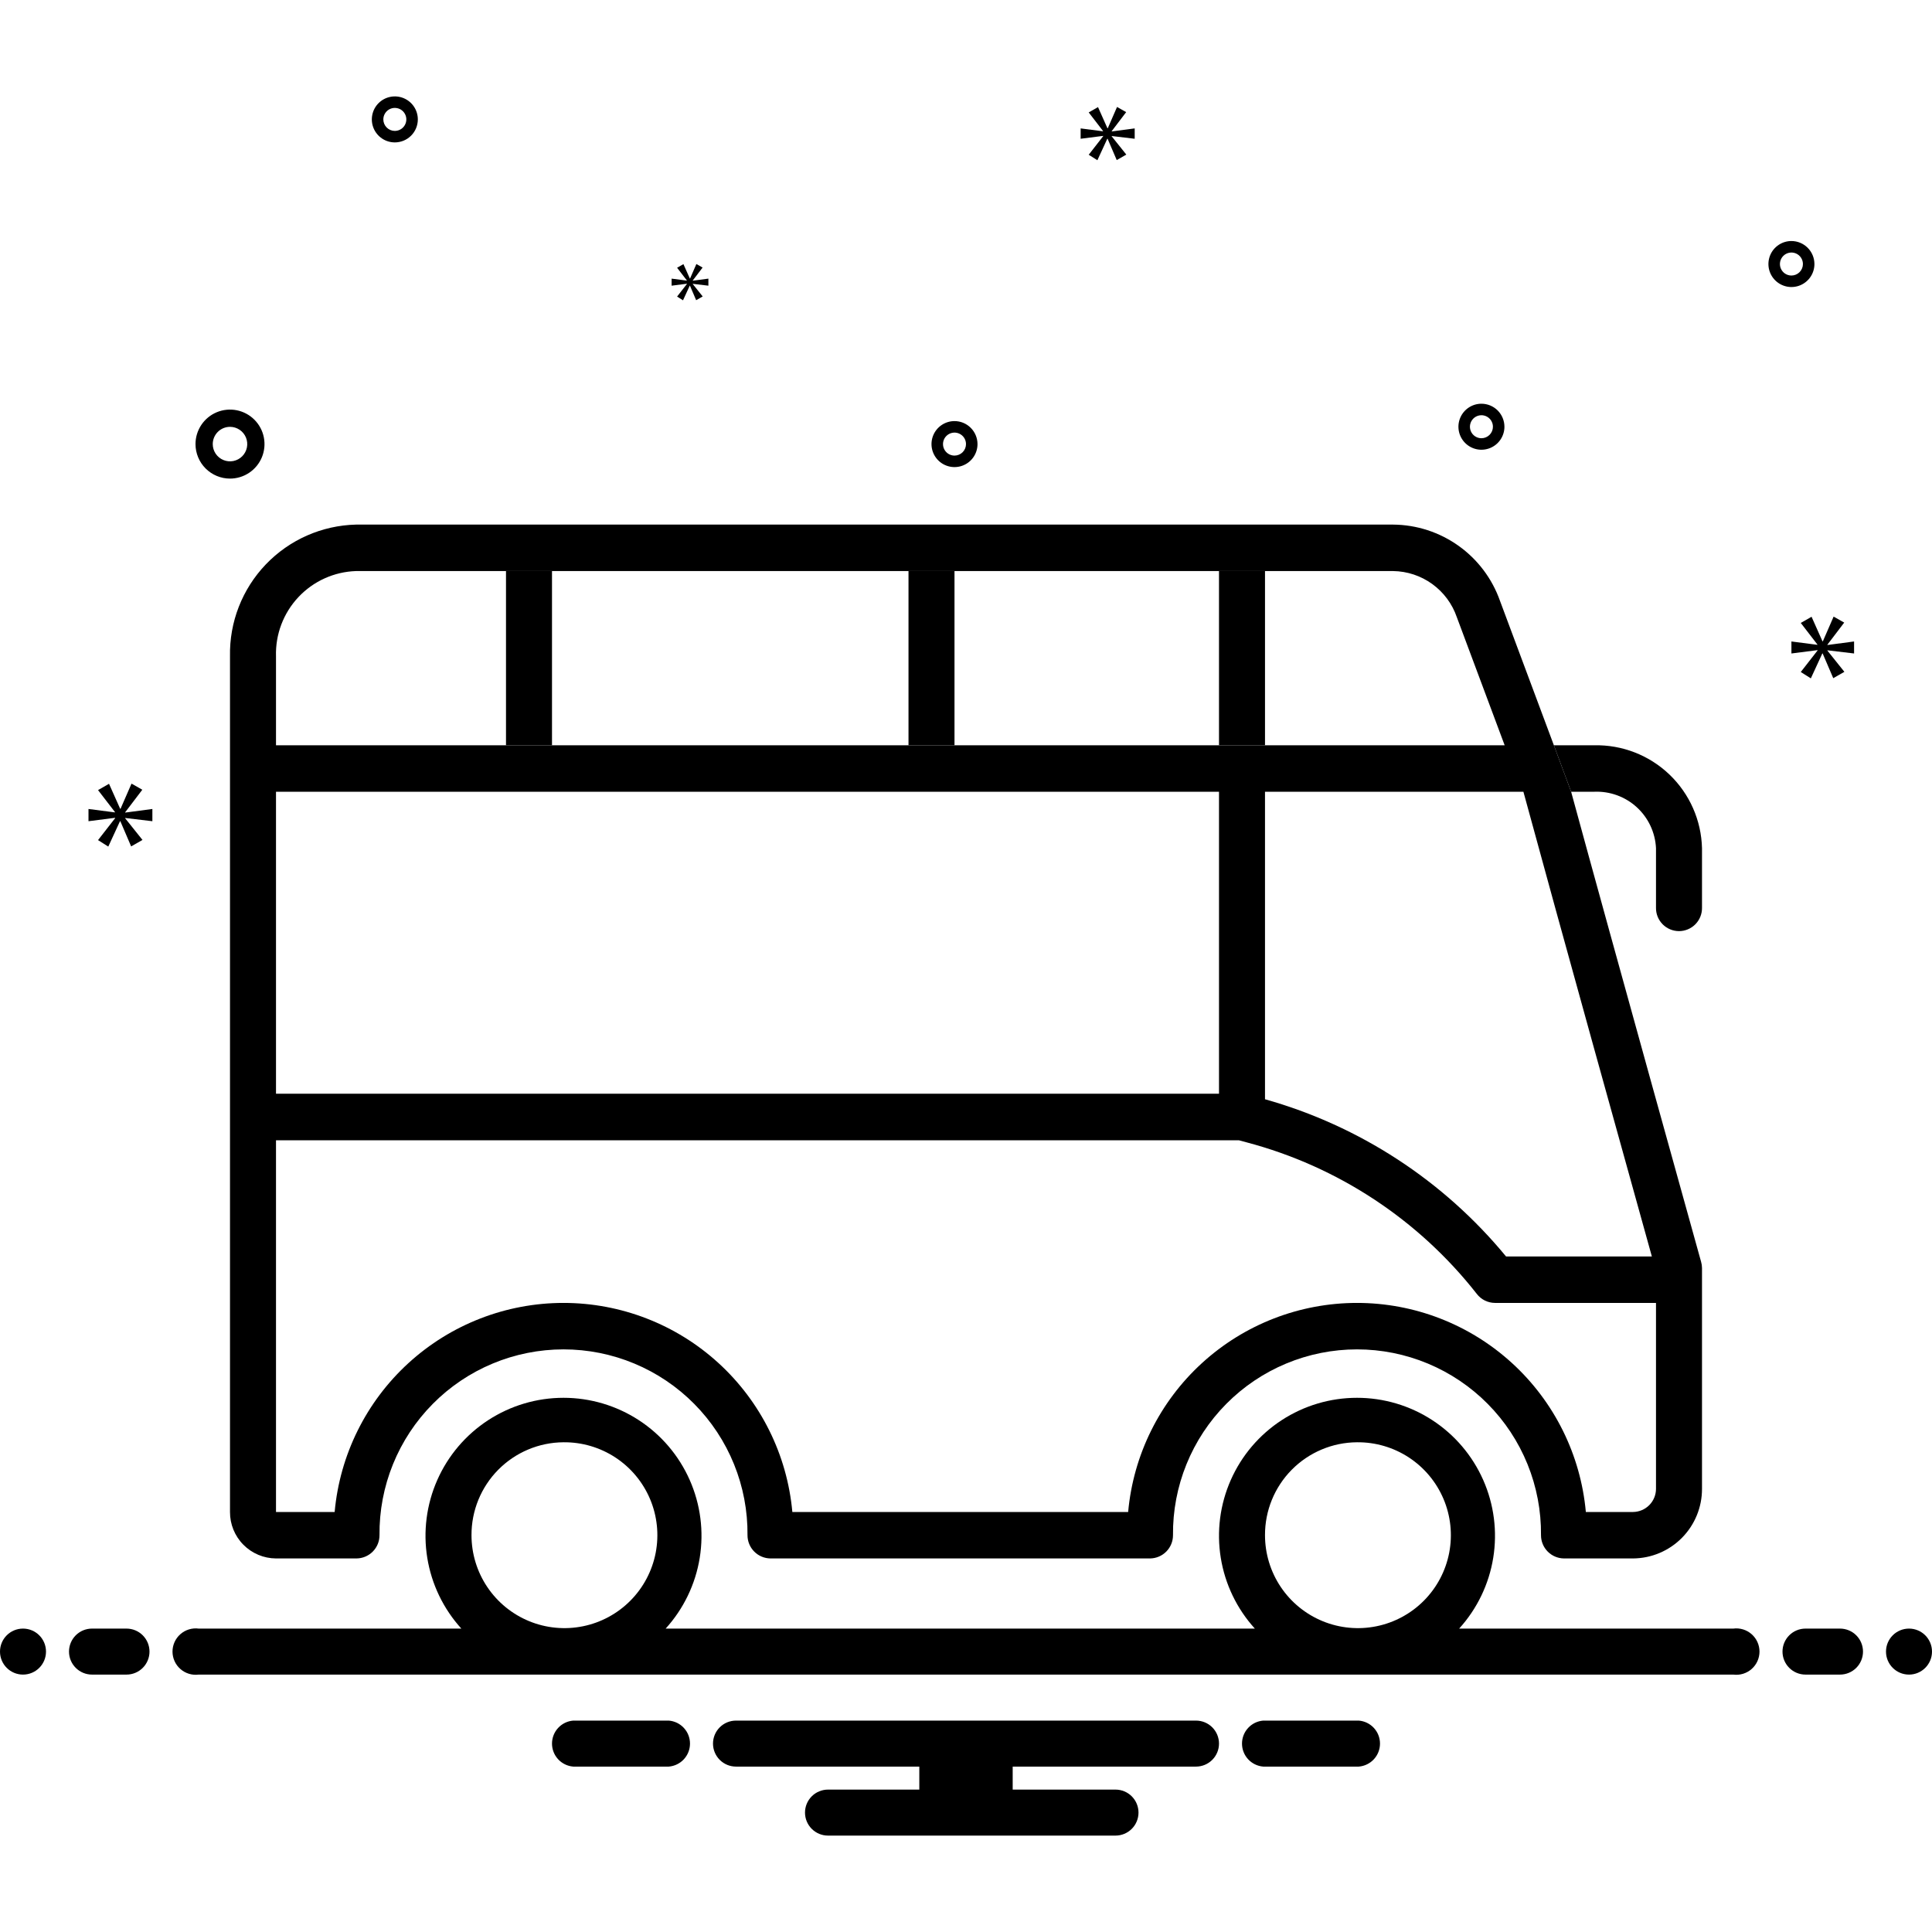     <svg stroke="none" viewBox="0 0 168 168" fill="currentColor" xmlns="http://www.w3.org/2000/svg">
                <path d="M2 145.617C3.105 145.617 4 144.722 4 143.617C4 142.512 3.105 141.617 2 141.617C0.895 141.617 0 142.512 0 143.617C0 144.722 0.895 145.617 2 145.617Z" />
                <path d="M11 141.617H8C7.47 141.617 6.961 141.827 6.586 142.202C6.211 142.578 6 143.086 6 143.617C6 144.147 6.211 144.656 6.586 145.031C6.961 145.406 7.47 145.617 8 145.617H11C11.53 145.617 12.039 145.406 12.414 145.031C12.789 144.656 13 144.147 13 143.617C13 143.086 12.789 142.578 12.414 142.202C12.039 141.827 11.53 141.617 11 141.617ZM160 141.617H157C156.47 141.617 155.961 141.827 155.586 142.202C155.211 142.578 155 143.086 155 143.617C155 144.147 155.211 144.656 155.586 145.031C155.961 145.406 156.47 145.617 157 145.617H160C160.53 145.617 161.039 145.406 161.414 145.031C161.789 144.656 162 144.147 162 143.617C162 143.086 161.789 142.578 161.414 142.202C161.039 141.827 160.53 141.617 160 141.617Z" />
                <path d="M166 145.617C167.105 145.617 168 144.722 168 143.617C168 142.512 167.105 141.617 166 141.617C164.895 141.617 164 142.512 164 143.617C164 144.722 164.895 145.617 166 145.617Z" />
                <path d="M118.154 149.617H109.846C109.343 149.657 108.874 149.885 108.532 150.256C108.19 150.626 108 151.112 108 151.617C108 152.121 108.19 152.607 108.532 152.978C108.874 153.348 109.343 153.576 109.846 153.617H118.154C118.657 153.576 119.126 153.348 119.468 152.978C119.81 152.607 120 152.121 120 151.617C120 151.112 119.81 150.626 119.468 150.256C119.126 149.885 118.657 149.657 118.154 149.617V149.617ZM58.154 149.617H49.846C49.343 149.657 48.874 149.885 48.532 150.256C48.19 150.626 48 151.112 48 151.617C48 152.121 48.19 152.607 48.532 152.978C48.874 153.348 49.343 153.576 49.846 153.617H58.154C58.657 153.576 59.126 153.348 59.468 152.978C59.81 152.607 60 152.121 60 151.617C60 151.112 59.81 150.626 59.468 150.256C59.126 149.885 58.657 149.657 58.154 149.617V149.617ZM104 149.617H64C63.47 149.617 62.961 149.827 62.586 150.202C62.211 150.578 62 151.086 62 151.617C62 152.147 62.211 152.656 62.586 153.031C62.961 153.406 63.47 153.617 64 153.617H79.94V155.617H72C71.47 155.617 70.961 155.827 70.586 156.202C70.211 156.578 70 157.086 70 157.617C70 158.147 70.211 158.656 70.586 159.031C70.961 159.406 71.47 159.617 72 159.617H97C97.53 159.617 98.039 159.406 98.414 159.031C98.789 158.656 99 158.147 99 157.617C99 157.086 98.789 156.578 98.414 156.202C98.039 155.827 97.53 155.617 97 155.617H88.06V153.617H104C104.53 153.617 105.039 153.406 105.414 153.031C105.789 152.656 106 152.147 106 151.617C106 151.086 105.789 150.578 105.414 150.202C105.039 149.827 104.53 149.617 104 149.617Z" />
                <path d="M147.92 109.717C147.84 109.427 140.34 82.497 136.62 68.847L135.12 64.807L130.43 52.237C129.749 50.313 128.492 48.645 126.83 47.461C125.168 46.276 123.181 45.632 121.14 45.617H30.96C27.99 45.688 25.169 46.932 23.115 49.078C21.061 51.224 19.941 54.097 20 57.067V131.477C19.995 132.543 20.413 133.567 21.163 134.325C21.913 135.083 22.934 135.511 24 135.517H31C31.532 135.512 32.042 135.297 32.416 134.919C32.791 134.541 33.001 134.029 33 133.497C32.979 131.382 33.377 129.284 34.172 127.325C34.967 125.365 36.142 123.582 37.63 122.08C39.117 120.577 40.888 119.384 42.84 118.57C44.792 117.756 46.885 117.337 49 117.337C51.115 117.337 53.208 117.756 55.16 118.57C57.112 119.384 58.883 120.577 60.37 122.08C61.858 123.582 63.033 125.365 63.828 127.325C64.623 129.284 65.021 131.382 65 133.497C64.999 134.029 65.209 134.541 65.584 134.919C65.958 135.297 66.467 135.512 67 135.517H100C100.533 135.512 101.042 135.297 101.416 134.919C101.791 134.541 102.001 134.029 102 133.497C101.979 131.382 102.377 129.284 103.172 127.325C103.967 125.365 105.142 123.582 106.63 122.08C108.117 120.577 109.888 119.384 111.84 118.57C113.792 117.756 115.885 117.337 118 117.337C120.115 117.337 122.208 117.756 124.16 118.57C126.112 119.384 127.883 120.577 129.37 122.08C130.858 123.582 132.033 125.365 132.828 127.325C133.623 129.284 134.021 131.382 134 133.497C133.999 134.029 134.209 134.541 134.584 134.919C134.958 135.297 135.467 135.512 136 135.517H142C143.599 135.507 145.128 134.863 146.253 133.727C147.378 132.591 148.006 131.055 148 129.457V110.267C147.999 110.081 147.972 109.895 147.92 109.717V109.717ZM143.64 109.257H130.96C125.533 102.667 118.218 97.897 110 95.587V68.847H132.47C135.59 80.327 141.93 103.117 143.64 109.257V109.257ZM24 57.067C23.943 55.162 24.644 53.312 25.949 51.923C27.253 50.534 29.055 49.719 30.96 49.657H121.14C122.364 49.673 123.553 50.067 124.545 50.785C125.536 51.503 126.282 52.509 126.68 53.667L130.84 64.807H24V57.067ZM24 68.847H106V95.107H24V68.847ZM144 129.457C144.001 129.989 143.791 130.501 143.416 130.879C143.042 131.257 142.533 131.472 142 131.477H137.9C137.45 126.509 135.159 121.89 131.477 118.526C127.795 115.162 122.987 113.297 118 113.297C113.012 113.297 108.205 115.162 104.523 118.526C100.841 121.89 98.55 126.509 98.1 131.477H68.9C68.45 126.509 66.159 121.89 62.477 118.526C58.795 115.162 53.987 113.297 49 113.297C44.013 113.297 39.205 115.162 35.523 118.526C31.841 121.89 29.55 126.509 29.1 131.477H24V99.157H107.74L108.41 99.337C116.337 101.435 123.362 106.063 128.42 112.517C128.606 112.759 128.846 112.955 129.119 113.09C129.393 113.225 129.695 113.296 130 113.297H144V129.457Z" />
                <path d="M148 73.757V78.947C148.003 79.211 147.953 79.473 147.854 79.718C147.754 79.963 147.607 80.186 147.421 80.374C147.235 80.562 147.014 80.711 146.77 80.812C146.526 80.914 146.264 80.967 146 80.967C145.736 80.967 145.474 80.914 145.23 80.812C144.986 80.711 144.765 80.562 144.579 80.374C144.393 80.186 144.246 79.963 144.146 79.718C144.047 79.473 143.997 79.211 144 78.947V73.757C143.935 72.395 143.334 71.114 142.328 70.194C141.322 69.274 139.992 68.79 138.63 68.847H136.62L135.12 64.807H138.63C141.058 64.755 143.408 65.668 145.164 67.346C146.92 69.023 147.94 71.329 148 73.757V73.757Z" />
                <path d="M150.721 141.617H126.883C128.445 139.896 129.475 137.759 129.846 135.464C130.217 133.17 129.914 130.817 128.973 128.691C128.033 126.566 126.495 124.759 124.547 123.491C122.599 122.223 120.324 121.548 118 121.548C115.676 121.548 113.401 122.223 111.453 123.491C109.505 124.759 107.967 126.566 107.027 128.691C106.086 130.817 105.783 133.17 106.154 135.464C106.525 137.759 107.555 139.896 109.117 141.617H57.883C59.445 139.896 60.475 137.759 60.846 135.464C61.217 133.17 60.914 130.817 59.973 128.691C59.033 126.566 57.495 124.759 55.547 123.491C53.599 122.223 51.324 121.548 49 121.548C46.676 121.548 44.401 122.223 42.453 123.491C40.505 124.759 38.967 126.566 38.027 128.691C37.086 130.817 36.783 133.17 37.154 135.464C37.525 137.759 38.555 139.896 40.117 141.617H17.279C16.994 141.579 16.705 141.603 16.43 141.687C16.156 141.77 15.902 141.912 15.687 142.101C15.471 142.29 15.298 142.523 15.18 142.785C15.062 143.046 15 143.33 15 143.617C15 143.904 15.062 144.187 15.18 144.449C15.298 144.71 15.471 144.943 15.687 145.132C15.902 145.322 16.156 145.463 16.43 145.546C16.705 145.63 16.994 145.654 17.279 145.617H150.721C151.006 145.654 151.295 145.63 151.57 145.546C151.844 145.463 152.098 145.322 152.313 145.132C152.529 144.943 152.702 144.71 152.82 144.449C152.938 144.187 153 143.904 153 143.617C153 143.33 152.938 143.046 152.82 142.785C152.702 142.523 152.529 142.29 152.313 142.101C152.098 141.912 151.844 141.77 151.57 141.687C151.295 141.603 151.006 141.579 150.721 141.617ZM118 125.415C119.602 125.399 121.172 125.859 122.512 126.737C123.851 127.615 124.9 128.872 125.524 130.347C126.148 131.822 126.32 133.449 126.017 135.022C125.714 136.595 124.951 138.043 123.824 139.181C122.697 140.319 121.257 141.097 119.688 141.415C118.118 141.734 116.489 141.579 115.007 140.969C113.526 140.36 112.259 139.324 111.368 137.994C110.476 136.663 110 135.097 110 133.495C109.992 131.364 110.829 129.316 112.329 127.801C113.829 126.286 115.868 125.428 118 125.415V125.415ZM49 125.415C50.602 125.399 52.172 125.859 53.512 126.737C54.851 127.615 55.9 128.872 56.524 130.347C57.148 131.822 57.319 133.449 57.017 135.022C56.714 136.595 55.951 138.043 54.824 139.181C53.697 140.319 52.258 141.097 50.688 141.415C49.118 141.734 47.489 141.579 46.007 140.969C44.526 140.36 43.259 139.324 42.368 137.994C41.476 136.663 41 135.097 41 133.495C40.992 131.364 41.829 129.316 43.329 127.801C44.829 126.286 46.868 125.428 49 125.415V125.415Z" />
                <path d="M48 49.657H44V64.807H48V49.657Z" />
                <path d="M83 49.657H79V64.807H83V49.657Z" />
                <path d="M110 49.657H106V64.807H110V49.657Z" />
                <path d="M20 41.617C20.593 41.617 21.173 41.441 21.667 41.111C22.16 40.781 22.545 40.313 22.772 39.765C22.999 39.217 23.058 38.613 22.942 38.031C22.827 37.449 22.541 36.915 22.121 36.495C21.702 36.076 21.167 35.79 20.585 35.674C20.003 35.559 19.4 35.618 18.852 35.845C18.304 36.072 17.835 36.457 17.506 36.95C17.176 37.443 17 38.023 17 38.617C17.001 39.412 17.317 40.175 17.88 40.737C18.442 41.299 19.205 41.616 20 41.617ZM20 37.117C20.297 37.117 20.587 37.205 20.833 37.37C21.08 37.534 21.272 37.769 21.386 38.043C21.499 38.317 21.529 38.618 21.471 38.909C21.413 39.2 21.27 39.468 21.061 39.677C20.851 39.887 20.584 40.03 20.293 40.088C20.002 40.146 19.7 40.116 19.426 40.002C19.152 39.889 18.918 39.697 18.753 39.45C18.588 39.203 18.5 38.913 18.5 38.617C18.5 38.219 18.659 37.838 18.94 37.556C19.221 37.275 19.602 37.117 20 37.117V37.117ZM83 36.617C82.604 36.617 82.218 36.734 81.889 36.954C81.56 37.173 81.304 37.486 81.152 37.851C81.001 38.217 80.961 38.619 81.038 39.007C81.116 39.395 81.306 39.751 81.586 40.031C81.865 40.311 82.222 40.501 82.61 40.578C82.998 40.655 83.4 40.616 83.765 40.464C84.131 40.313 84.443 40.057 84.663 39.728C84.883 39.399 85 39.012 85 38.617C84.999 38.086 84.788 37.578 84.413 37.203C84.039 36.828 83.53 36.617 83 36.617V36.617ZM83 39.617C82.802 39.617 82.609 39.558 82.444 39.448C82.28 39.338 82.152 39.182 82.076 38.999C82 38.817 81.981 38.616 82.019 38.422C82.058 38.228 82.153 38.049 82.293 37.91C82.433 37.77 82.611 37.675 82.805 37.636C82.999 37.597 83.2 37.617 83.383 37.693C83.565 37.769 83.722 37.897 83.832 38.061C83.941 38.225 84 38.419 84 38.617C84 38.882 83.894 39.136 83.707 39.324C83.519 39.511 83.265 39.616 83 39.617V39.617ZM128.82 35.107C128.424 35.107 128.038 35.224 127.709 35.444C127.38 35.664 127.124 35.976 126.972 36.342C126.821 36.707 126.781 37.109 126.858 37.497C126.936 37.885 127.126 38.241 127.406 38.521C127.685 38.801 128.042 38.991 128.43 39.069C128.818 39.146 129.22 39.106 129.585 38.955C129.951 38.803 130.263 38.547 130.483 38.218C130.703 37.889 130.82 37.502 130.82 37.107C130.819 36.577 130.608 36.068 130.234 35.693C129.859 35.318 129.35 35.108 128.82 35.107ZM128.82 38.107C128.622 38.107 128.429 38.048 128.264 37.938C128.1 37.828 127.972 37.672 127.896 37.49C127.82 37.307 127.801 37.106 127.839 36.912C127.878 36.718 127.973 36.54 128.113 36.4C128.253 36.26 128.431 36.165 128.625 36.126C128.819 36.087 129.02 36.107 129.203 36.183C129.385 36.259 129.542 36.387 129.651 36.551C129.761 36.716 129.82 36.909 129.82 37.107C129.82 37.372 129.714 37.626 129.527 37.814C129.339 38.001 129.085 38.107 128.82 38.107ZM155.776 20.959C155.38 20.959 154.994 21.076 154.665 21.296C154.336 21.516 154.079 21.828 153.928 22.194C153.777 22.559 153.737 22.961 153.814 23.349C153.891 23.737 154.082 24.093 154.362 24.373C154.641 24.653 154.998 24.843 155.386 24.921C155.774 24.998 156.176 24.958 156.541 24.807C156.907 24.655 157.219 24.399 157.439 24.07C157.659 23.741 157.776 23.355 157.776 22.959C157.775 22.429 157.564 21.92 157.189 21.546C156.814 21.171 156.306 20.96 155.776 20.959ZM155.776 23.959C155.578 23.959 155.385 23.9 155.22 23.791C155.056 23.681 154.928 23.524 154.852 23.342C154.776 23.159 154.756 22.958 154.795 22.764C154.834 22.57 154.929 22.392 155.069 22.252C155.209 22.112 155.387 22.017 155.581 21.978C155.775 21.94 155.976 21.959 156.159 22.035C156.341 22.111 156.497 22.239 156.607 22.403C156.717 22.568 156.776 22.761 156.776 22.959C156.776 23.224 156.67 23.478 156.483 23.666C156.295 23.853 156.041 23.959 155.776 23.959V23.959ZM36.333 10.383C36.333 9.988 36.216 9.601 35.996 9.272C35.776 8.943 35.464 8.687 35.099 8.536C34.733 8.384 34.331 8.345 33.943 8.422C33.555 8.499 33.199 8.689 32.919 8.969C32.639 9.249 32.449 9.605 32.372 9.993C32.295 10.381 32.334 10.783 32.486 11.149C32.637 11.514 32.893 11.826 33.222 12.046C33.551 12.266 33.938 12.383 34.333 12.383C34.864 12.383 35.372 12.172 35.747 11.797C36.122 11.422 36.333 10.914 36.333 10.383V10.383ZM33.333 10.383C33.333 10.186 33.392 9.992 33.502 9.828C33.612 9.663 33.768 9.535 33.951 9.459C34.133 9.384 34.334 9.364 34.528 9.403C34.722 9.441 34.901 9.536 35.04 9.676C35.18 9.816 35.276 9.994 35.314 10.188C35.353 10.382 35.333 10.583 35.257 10.766C35.181 10.949 35.053 11.105 34.889 11.215C34.724 11.325 34.531 11.383 34.333 11.383C34.068 11.383 33.814 11.278 33.627 11.09C33.439 10.903 33.334 10.649 33.333 10.383V10.383Z" />
                <path d="M10.888 70.628L12.375 68.672L11.436 68.141L10.481 70.33H10.45L9.48 68.156L8.525 68.704L9.996 70.613V70.644L7.695 70.346V71.41L10.011 71.113V71.145L8.525 73.053L9.416 73.617L10.434 71.41H10.465L11.404 73.601L12.39 73.038L10.888 71.16V71.129L13.25 71.41V70.346L10.888 70.659V70.628Z" />
                <path d="M59.735 24.689L58.878 25.788L59.392 26.113L59.978 24.842H59.996L60.536 26.104L61.104 25.779L60.239 24.698V24.68L61.599 24.842V24.229L60.239 24.409V24.392L61.095 23.265L60.555 22.959L60.005 24.22H59.987L59.429 22.968L58.878 23.283L59.726 24.383V24.401L58.401 24.229V24.842L59.735 24.671V24.689Z" />
                <path d="M161.224 56.824V55.78L158.907 56.087V56.057L160.366 54.138L159.445 53.617L158.509 55.765H158.477L157.527 53.632L156.589 54.169L158.033 56.041V56.072L155.776 55.78V56.824L158.048 56.533V56.563L156.589 58.435L157.464 58.988L158.463 56.824H158.492L159.413 58.972L160.381 58.42L158.907 56.578V56.548L161.224 56.824Z" />
                <path d="M96.67 11.405L97.928 9.75L97.134 9.3L96.327 11.153H96.3L95.479 9.313L94.671 9.776L95.916 11.392V11.418L93.969 11.166V12.066L95.929 11.815V11.842L94.671 13.456L95.425 13.933L96.287 12.066H96.313L97.107 13.92L97.941 13.443L96.67 11.855V11.828L98.669 12.066V11.166L96.67 11.431V11.405Z" />
              </svg>